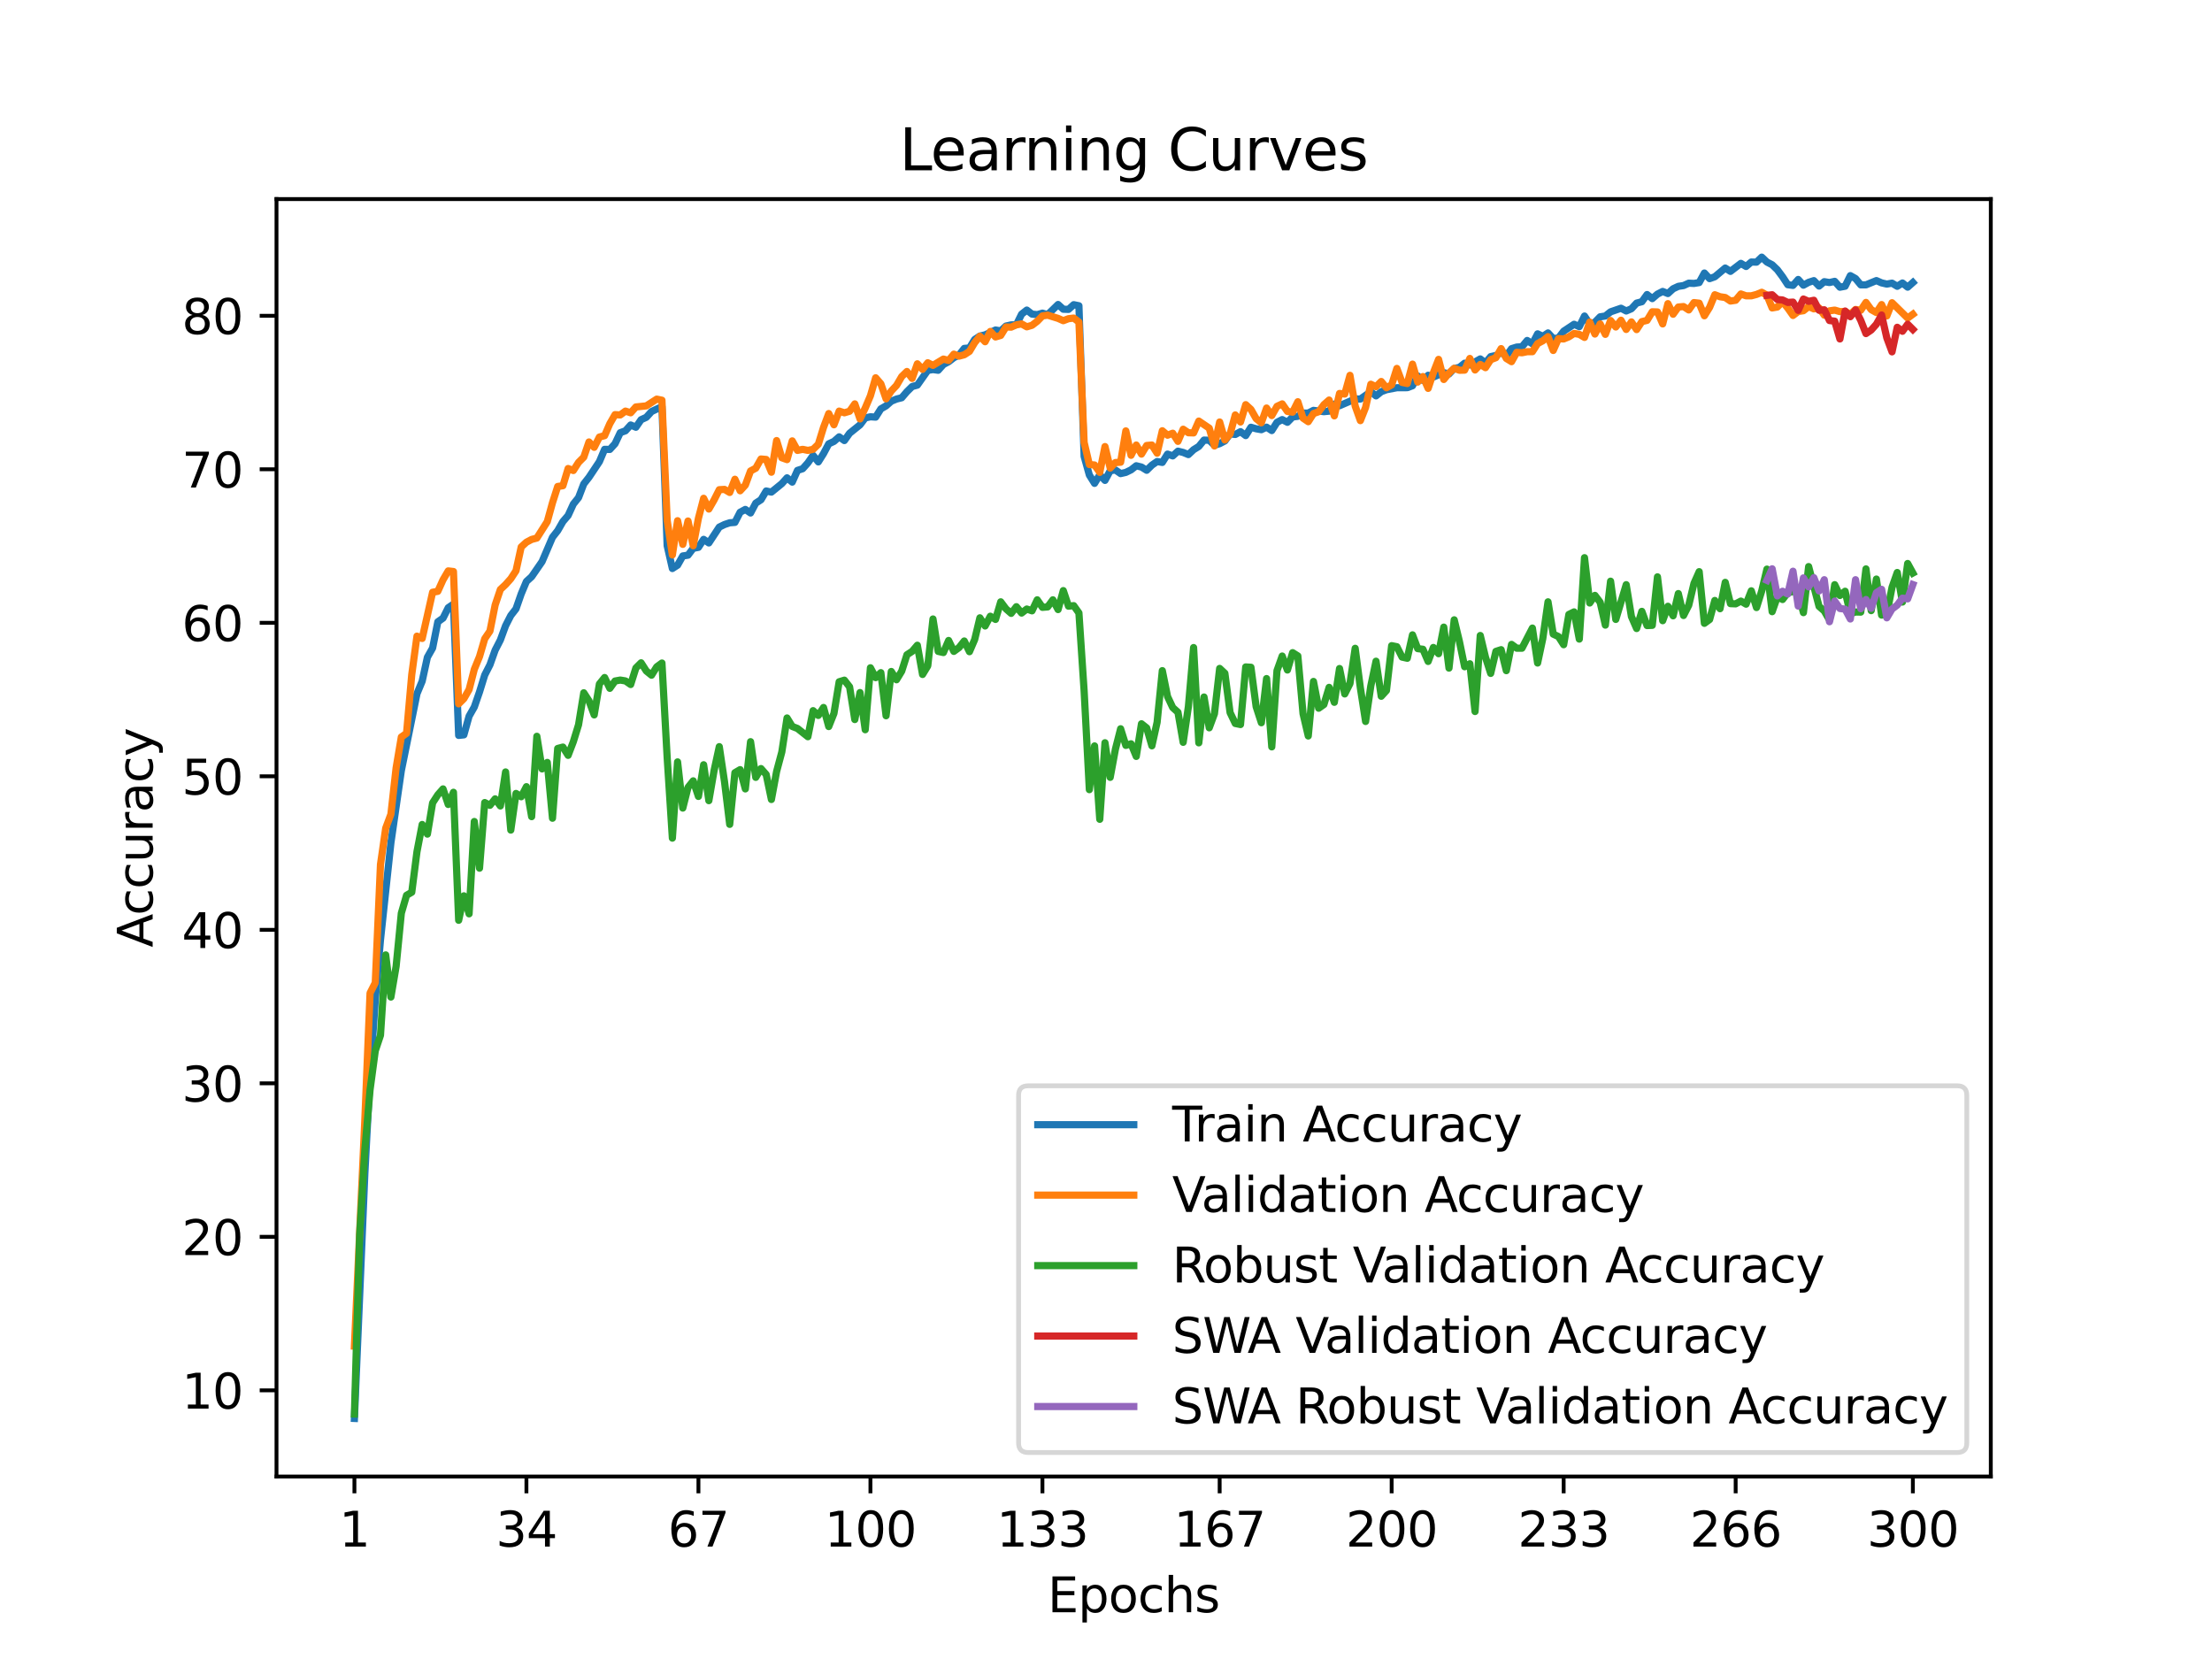 <?xml version="1.0" encoding="utf-8" standalone="no"?>
<!DOCTYPE svg PUBLIC "-//W3C//DTD SVG 1.1//EN"
  "http://www.w3.org/Graphics/SVG/1.1/DTD/svg11.dtd">
<svg xmlns:xlink="http://www.w3.org/1999/xlink" width="460.8pt" height="345.6pt" viewBox="0 0 460.8 345.6" xmlns="http://www.w3.org/2000/svg" version="1.1">
 <defs>
  <style type="text/css">*{stroke-linejoin: round; stroke-linecap: butt}</style>
 </defs>
 <g id="figure_1">
  <g id="patch_1">
   <path d="M 0 345.6 
L 460.8 345.6 
L 460.8 0 
L 0 0 
z
" style="fill: #ffffff"/>
  </g>
  <g id="axes_1">
   <g id="patch_2">
    <path d="M 57.6 307.584 
L 414.72 307.584 
L 414.72 41.472 
L 57.6 41.472 
z
" style="fill: #ffffff"/>
   </g>
   <g id="matplotlib.axis_1">
    <g id="xtick_1">
     <g id="line2d_1">
      <defs>
       <path id="m877948faca" d="M 0 0 
L 0 3.5 
" style="stroke: #000000; stroke-width: 0.8"/>
      </defs>
      <g>
       <use xlink:href="#m877948faca" x="73.833" y="307.584" style="stroke: #000000; stroke-width: 0.8"/>
      </g>
     </g>
     <g id="text_1">
      <!-- 1 -->
      <g transform="translate(70.651 322.182) scale(0.1 -0.1)">
       <defs>
        <path id="DejaVuSans-31" d="M 794 531 
L 1825 531 
L 1825 4091 
L 703 3866 
L 703 4441 
L 1819 4666 
L 2450 4666 
L 2450 531 
L 3481 531 
L 3481 0 
L 794 0 
L 794 531 
z
" transform="scale(0.016)"/>
       </defs>
       <use xlink:href="#DejaVuSans-31"/>
      </g>
     </g>
    </g>
    <g id="xtick_2">
     <g id="line2d_2">
      <g>
       <use xlink:href="#m877948faca" x="109.664" y="307.584" style="stroke: #000000; stroke-width: 0.8"/>
      </g>
     </g>
     <g id="text_2">
      <!-- 34 -->
      <g transform="translate(103.302 322.182) scale(0.1 -0.1)">
       <defs>
        <path id="DejaVuSans-33" d="M 2597 2516 
Q 3050 2419 3304 2112 
Q 3559 1806 3559 1356 
Q 3559 666 3084 287 
Q 2609 -91 1734 -91 
Q 1441 -91 1130 -33 
Q 819 25 488 141 
L 488 750 
Q 750 597 1062 519 
Q 1375 441 1716 441 
Q 2309 441 2620 675 
Q 2931 909 2931 1356 
Q 2931 1769 2642 2001 
Q 2353 2234 1838 2234 
L 1294 2234 
L 1294 2753 
L 1863 2753 
Q 2328 2753 2575 2939 
Q 2822 3125 2822 3475 
Q 2822 3834 2567 4026 
Q 2313 4219 1838 4219 
Q 1578 4219 1281 4162 
Q 984 4106 628 3988 
L 628 4550 
Q 988 4650 1302 4700 
Q 1616 4750 1894 4750 
Q 2613 4750 3031 4423 
Q 3450 4097 3450 3541 
Q 3450 3153 3228 2886 
Q 3006 2619 2597 2516 
z
" transform="scale(0.016)"/>
        <path id="DejaVuSans-34" d="M 2419 4116 
L 825 1625 
L 2419 1625 
L 2419 4116 
z
M 2253 4666 
L 3047 4666 
L 3047 1625 
L 3713 1625 
L 3713 1100 
L 3047 1100 
L 3047 0 
L 2419 0 
L 2419 1100 
L 313 1100 
L 313 1709 
L 2253 4666 
z
" transform="scale(0.016)"/>
       </defs>
       <use xlink:href="#DejaVuSans-33"/>
       <use xlink:href="#DejaVuSans-34" x="63.623"/>
      </g>
     </g>
    </g>
    <g id="xtick_3">
     <g id="line2d_3">
      <g>
       <use xlink:href="#m877948faca" x="145.496" y="307.584" style="stroke: #000000; stroke-width: 0.8"/>
      </g>
     </g>
     <g id="text_3">
      <!-- 67 -->
      <g transform="translate(139.133 322.182) scale(0.1 -0.1)">
       <defs>
        <path id="DejaVuSans-36" d="M 2113 2584 
Q 1688 2584 1439 2293 
Q 1191 2003 1191 1497 
Q 1191 994 1439 701 
Q 1688 409 2113 409 
Q 2538 409 2786 701 
Q 3034 994 3034 1497 
Q 3034 2003 2786 2293 
Q 2538 2584 2113 2584 
z
M 3366 4563 
L 3366 3988 
Q 3128 4100 2886 4159 
Q 2644 4219 2406 4219 
Q 1781 4219 1451 3797 
Q 1122 3375 1075 2522 
Q 1259 2794 1537 2939 
Q 1816 3084 2150 3084 
Q 2853 3084 3261 2657 
Q 3669 2231 3669 1497 
Q 3669 778 3244 343 
Q 2819 -91 2113 -91 
Q 1303 -91 875 529 
Q 447 1150 447 2328 
Q 447 3434 972 4092 
Q 1497 4750 2381 4750 
Q 2619 4750 2861 4703 
Q 3103 4656 3366 4563 
z
" transform="scale(0.016)"/>
        <path id="DejaVuSans-37" d="M 525 4666 
L 3525 4666 
L 3525 4397 
L 1831 0 
L 1172 0 
L 2766 4134 
L 525 4134 
L 525 4666 
z
" transform="scale(0.016)"/>
       </defs>
       <use xlink:href="#DejaVuSans-36"/>
       <use xlink:href="#DejaVuSans-37" x="63.623"/>
      </g>
     </g>
    </g>
    <g id="xtick_4">
     <g id="line2d_4">
      <g>
       <use xlink:href="#m877948faca" x="181.327" y="307.584" style="stroke: #000000; stroke-width: 0.8"/>
      </g>
     </g>
     <g id="text_4">
      <!-- 100 -->
      <g transform="translate(171.783 322.182) scale(0.1 -0.1)">
       <defs>
        <path id="DejaVuSans-30" d="M 2034 4250 
Q 1547 4250 1301 3770 
Q 1056 3291 1056 2328 
Q 1056 1369 1301 889 
Q 1547 409 2034 409 
Q 2525 409 2770 889 
Q 3016 1369 3016 2328 
Q 3016 3291 2770 3770 
Q 2525 4250 2034 4250 
z
M 2034 4750 
Q 2819 4750 3233 4129 
Q 3647 3509 3647 2328 
Q 3647 1150 3233 529 
Q 2819 -91 2034 -91 
Q 1250 -91 836 529 
Q 422 1150 422 2328 
Q 422 3509 836 4129 
Q 1250 4750 2034 4750 
z
" transform="scale(0.016)"/>
       </defs>
       <use xlink:href="#DejaVuSans-31"/>
       <use xlink:href="#DejaVuSans-30" x="63.623"/>
       <use xlink:href="#DejaVuSans-30" x="127.246"/>
      </g>
     </g>
    </g>
    <g id="xtick_5">
     <g id="line2d_5">
      <g>
       <use xlink:href="#m877948faca" x="217.158" y="307.584" style="stroke: #000000; stroke-width: 0.8"/>
      </g>
     </g>
     <g id="text_5">
      <!-- 133 -->
      <g transform="translate(207.615 322.182) scale(0.1 -0.1)">
       <use xlink:href="#DejaVuSans-31"/>
       <use xlink:href="#DejaVuSans-33" x="63.623"/>
       <use xlink:href="#DejaVuSans-33" x="127.246"/>
      </g>
     </g>
    </g>
    <g id="xtick_6">
     <g id="line2d_6">
      <g>
       <use xlink:href="#m877948faca" x="254.076" y="307.584" style="stroke: #000000; stroke-width: 0.8"/>
      </g>
     </g>
     <g id="text_6">
      <!-- 167 -->
      <g transform="translate(244.532 322.182) scale(0.1 -0.1)">
       <use xlink:href="#DejaVuSans-31"/>
       <use xlink:href="#DejaVuSans-36" x="63.623"/>
       <use xlink:href="#DejaVuSans-37" x="127.246"/>
      </g>
     </g>
    </g>
    <g id="xtick_7">
     <g id="line2d_7">
      <g>
       <use xlink:href="#m877948faca" x="289.907" y="307.584" style="stroke: #000000; stroke-width: 0.8"/>
      </g>
     </g>
     <g id="text_7">
      <!-- 200 -->
      <g transform="translate(280.363 322.182) scale(0.1 -0.1)">
       <defs>
        <path id="DejaVuSans-32" d="M 1228 531 
L 3431 531 
L 3431 0 
L 469 0 
L 469 531 
Q 828 903 1448 1529 
Q 2069 2156 2228 2338 
Q 2531 2678 2651 2914 
Q 2772 3150 2772 3378 
Q 2772 3750 2511 3984 
Q 2250 4219 1831 4219 
Q 1534 4219 1204 4116 
Q 875 4013 500 3803 
L 500 4441 
Q 881 4594 1212 4672 
Q 1544 4750 1819 4750 
Q 2544 4750 2975 4387 
Q 3406 4025 3406 3419 
Q 3406 3131 3298 2873 
Q 3191 2616 2906 2266 
Q 2828 2175 2409 1742 
Q 1991 1309 1228 531 
z
" transform="scale(0.016)"/>
       </defs>
       <use xlink:href="#DejaVuSans-32"/>
       <use xlink:href="#DejaVuSans-30" x="63.623"/>
       <use xlink:href="#DejaVuSans-30" x="127.246"/>
      </g>
     </g>
    </g>
    <g id="xtick_8">
     <g id="line2d_8">
      <g>
       <use xlink:href="#m877948faca" x="325.739" y="307.584" style="stroke: #000000; stroke-width: 0.8"/>
      </g>
     </g>
     <g id="text_8">
      <!-- 233 -->
      <g transform="translate(316.195 322.182) scale(0.1 -0.1)">
       <use xlink:href="#DejaVuSans-32"/>
       <use xlink:href="#DejaVuSans-33" x="63.623"/>
       <use xlink:href="#DejaVuSans-33" x="127.246"/>
      </g>
     </g>
    </g>
    <g id="xtick_9">
     <g id="line2d_9">
      <g>
       <use xlink:href="#m877948faca" x="361.57" y="307.584" style="stroke: #000000; stroke-width: 0.8"/>
      </g>
     </g>
     <g id="text_9">
      <!-- 266 -->
      <g transform="translate(352.026 322.182) scale(0.1 -0.1)">
       <use xlink:href="#DejaVuSans-32"/>
       <use xlink:href="#DejaVuSans-36" x="63.623"/>
       <use xlink:href="#DejaVuSans-36" x="127.246"/>
      </g>
     </g>
    </g>
    <g id="xtick_10">
     <g id="line2d_10">
      <g>
       <use xlink:href="#m877948faca" x="398.487" y="307.584" style="stroke: #000000; stroke-width: 0.8"/>
      </g>
     </g>
     <g id="text_10">
      <!-- 300 -->
      <g transform="translate(388.944 322.182) scale(0.1 -0.1)">
       <use xlink:href="#DejaVuSans-33"/>
       <use xlink:href="#DejaVuSans-30" x="63.623"/>
       <use xlink:href="#DejaVuSans-30" x="127.246"/>
      </g>
     </g>
    </g>
    <g id="text_11">
     <!-- Epochs -->
     <g transform="translate(218.244 335.861) scale(0.1 -0.1)">
      <defs>
       <path id="DejaVuSans-45" d="M 628 4666 
L 3578 4666 
L 3578 4134 
L 1259 4134 
L 1259 2753 
L 3481 2753 
L 3481 2222 
L 1259 2222 
L 1259 531 
L 3634 531 
L 3634 0 
L 628 0 
L 628 4666 
z
" transform="scale(0.016)"/>
       <path id="DejaVuSans-70" d="M 1159 525 
L 1159 -1331 
L 581 -1331 
L 581 3500 
L 1159 3500 
L 1159 2969 
Q 1341 3281 1617 3432 
Q 1894 3584 2278 3584 
Q 2916 3584 3314 3078 
Q 3713 2572 3713 1747 
Q 3713 922 3314 415 
Q 2916 -91 2278 -91 
Q 1894 -91 1617 61 
Q 1341 213 1159 525 
z
M 3116 1747 
Q 3116 2381 2855 2742 
Q 2594 3103 2138 3103 
Q 1681 3103 1420 2742 
Q 1159 2381 1159 1747 
Q 1159 1113 1420 752 
Q 1681 391 2138 391 
Q 2594 391 2855 752 
Q 3116 1113 3116 1747 
z
" transform="scale(0.016)"/>
       <path id="DejaVuSans-6f" d="M 1959 3097 
Q 1497 3097 1228 2736 
Q 959 2375 959 1747 
Q 959 1119 1226 758 
Q 1494 397 1959 397 
Q 2419 397 2687 759 
Q 2956 1122 2956 1747 
Q 2956 2369 2687 2733 
Q 2419 3097 1959 3097 
z
M 1959 3584 
Q 2709 3584 3137 3096 
Q 3566 2609 3566 1747 
Q 3566 888 3137 398 
Q 2709 -91 1959 -91 
Q 1206 -91 779 398 
Q 353 888 353 1747 
Q 353 2609 779 3096 
Q 1206 3584 1959 3584 
z
" transform="scale(0.016)"/>
       <path id="DejaVuSans-63" d="M 3122 3366 
L 3122 2828 
Q 2878 2963 2633 3030 
Q 2388 3097 2138 3097 
Q 1578 3097 1268 2742 
Q 959 2388 959 1747 
Q 959 1106 1268 751 
Q 1578 397 2138 397 
Q 2388 397 2633 464 
Q 2878 531 3122 666 
L 3122 134 
Q 2881 22 2623 -34 
Q 2366 -91 2075 -91 
Q 1284 -91 818 406 
Q 353 903 353 1747 
Q 353 2603 823 3093 
Q 1294 3584 2113 3584 
Q 2378 3584 2631 3529 
Q 2884 3475 3122 3366 
z
" transform="scale(0.016)"/>
       <path id="DejaVuSans-68" d="M 3513 2113 
L 3513 0 
L 2938 0 
L 2938 2094 
Q 2938 2591 2744 2837 
Q 2550 3084 2163 3084 
Q 1697 3084 1428 2787 
Q 1159 2491 1159 1978 
L 1159 0 
L 581 0 
L 581 4863 
L 1159 4863 
L 1159 2956 
Q 1366 3272 1645 3428 
Q 1925 3584 2291 3584 
Q 2894 3584 3203 3211 
Q 3513 2838 3513 2113 
z
" transform="scale(0.016)"/>
       <path id="DejaVuSans-73" d="M 2834 3397 
L 2834 2853 
Q 2591 2978 2328 3040 
Q 2066 3103 1784 3103 
Q 1356 3103 1142 2972 
Q 928 2841 928 2578 
Q 928 2378 1081 2264 
Q 1234 2150 1697 2047 
L 1894 2003 
Q 2506 1872 2764 1633 
Q 3022 1394 3022 966 
Q 3022 478 2636 193 
Q 2250 -91 1575 -91 
Q 1294 -91 989 -36 
Q 684 19 347 128 
L 347 722 
Q 666 556 975 473 
Q 1284 391 1588 391 
Q 1994 391 2212 530 
Q 2431 669 2431 922 
Q 2431 1156 2273 1281 
Q 2116 1406 1581 1522 
L 1381 1569 
Q 847 1681 609 1914 
Q 372 2147 372 2553 
Q 372 3047 722 3315 
Q 1072 3584 1716 3584 
Q 2034 3584 2315 3537 
Q 2597 3491 2834 3397 
z
" transform="scale(0.016)"/>
      </defs>
      <use xlink:href="#DejaVuSans-45"/>
      <use xlink:href="#DejaVuSans-70" x="63.184"/>
      <use xlink:href="#DejaVuSans-6f" x="126.66"/>
      <use xlink:href="#DejaVuSans-63" x="187.842"/>
      <use xlink:href="#DejaVuSans-68" x="242.822"/>
      <use xlink:href="#DejaVuSans-73" x="306.201"/>
     </g>
    </g>
   </g>
   <g id="matplotlib.axis_2">
    <g id="ytick_1">
     <g id="line2d_11">
      <defs>
       <path id="maf6653f359" d="M 0 0 
L -3.5 0 
" style="stroke: #000000; stroke-width: 0.8"/>
      </defs>
      <g>
       <use xlink:href="#maf6653f359" x="57.6" y="289.634" style="stroke: #000000; stroke-width: 0.8"/>
      </g>
     </g>
     <g id="text_12">
      <!-- 10 -->
      <g transform="translate(37.875 293.433) scale(0.1 -0.1)">
       <use xlink:href="#DejaVuSans-31"/>
       <use xlink:href="#DejaVuSans-30" x="63.623"/>
      </g>
     </g>
    </g>
    <g id="ytick_2">
     <g id="line2d_12">
      <g>
       <use xlink:href="#maf6653f359" x="57.6" y="257.655" style="stroke: #000000; stroke-width: 0.8"/>
      </g>
     </g>
     <g id="text_13">
      <!-- 20 -->
      <g transform="translate(37.875 261.454) scale(0.1 -0.1)">
       <use xlink:href="#DejaVuSans-32"/>
       <use xlink:href="#DejaVuSans-30" x="63.623"/>
      </g>
     </g>
    </g>
    <g id="ytick_3">
     <g id="line2d_13">
      <g>
       <use xlink:href="#maf6653f359" x="57.6" y="225.676" style="stroke: #000000; stroke-width: 0.8"/>
      </g>
     </g>
     <g id="text_14">
      <!-- 30 -->
      <g transform="translate(37.875 229.475) scale(0.1 -0.1)">
       <use xlink:href="#DejaVuSans-33"/>
       <use xlink:href="#DejaVuSans-30" x="63.623"/>
      </g>
     </g>
    </g>
    <g id="ytick_4">
     <g id="line2d_14">
      <g>
       <use xlink:href="#maf6653f359" x="57.6" y="193.697" style="stroke: #000000; stroke-width: 0.8"/>
      </g>
     </g>
     <g id="text_15">
      <!-- 40 -->
      <g transform="translate(37.875 197.496) scale(0.1 -0.1)">
       <use xlink:href="#DejaVuSans-34"/>
       <use xlink:href="#DejaVuSans-30" x="63.623"/>
      </g>
     </g>
    </g>
    <g id="ytick_5">
     <g id="line2d_15">
      <g>
       <use xlink:href="#maf6653f359" x="57.6" y="161.718" style="stroke: #000000; stroke-width: 0.8"/>
      </g>
     </g>
     <g id="text_16">
      <!-- 50 -->
      <g transform="translate(37.875 165.518) scale(0.1 -0.1)">
       <defs>
        <path id="DejaVuSans-35" d="M 691 4666 
L 3169 4666 
L 3169 4134 
L 1269 4134 
L 1269 2991 
Q 1406 3038 1543 3061 
Q 1681 3084 1819 3084 
Q 2600 3084 3056 2656 
Q 3513 2228 3513 1497 
Q 3513 744 3044 326 
Q 2575 -91 1722 -91 
Q 1428 -91 1123 -41 
Q 819 9 494 109 
L 494 744 
Q 775 591 1075 516 
Q 1375 441 1709 441 
Q 2250 441 2565 725 
Q 2881 1009 2881 1497 
Q 2881 1984 2565 2268 
Q 2250 2553 1709 2553 
Q 1456 2553 1204 2497 
Q 953 2441 691 2322 
L 691 4666 
z
" transform="scale(0.016)"/>
       </defs>
       <use xlink:href="#DejaVuSans-35"/>
       <use xlink:href="#DejaVuSans-30" x="63.623"/>
      </g>
     </g>
    </g>
    <g id="ytick_6">
     <g id="line2d_16">
      <g>
       <use xlink:href="#maf6653f359" x="57.6" y="129.74" style="stroke: #000000; stroke-width: 0.8"/>
      </g>
     </g>
     <g id="text_17">
      <!-- 60 -->
      <g transform="translate(37.875 133.539) scale(0.1 -0.1)">
       <use xlink:href="#DejaVuSans-36"/>
       <use xlink:href="#DejaVuSans-30" x="63.623"/>
      </g>
     </g>
    </g>
    <g id="ytick_7">
     <g id="line2d_17">
      <g>
       <use xlink:href="#maf6653f359" x="57.6" y="97.761" style="stroke: #000000; stroke-width: 0.8"/>
      </g>
     </g>
     <g id="text_18">
      <!-- 70 -->
      <g transform="translate(37.875 101.56) scale(0.1 -0.1)">
       <use xlink:href="#DejaVuSans-37"/>
       <use xlink:href="#DejaVuSans-30" x="63.623"/>
      </g>
     </g>
    </g>
    <g id="ytick_8">
     <g id="line2d_18">
      <g>
       <use xlink:href="#maf6653f359" x="57.6" y="65.782" style="stroke: #000000; stroke-width: 0.8"/>
      </g>
     </g>
     <g id="text_19">
      <!-- 80 -->
      <g transform="translate(37.875 69.581) scale(0.1 -0.1)">
       <defs>
        <path id="DejaVuSans-38" d="M 2034 2216 
Q 1584 2216 1326 1975 
Q 1069 1734 1069 1313 
Q 1069 891 1326 650 
Q 1584 409 2034 409 
Q 2484 409 2743 651 
Q 3003 894 3003 1313 
Q 3003 1734 2745 1975 
Q 2488 2216 2034 2216 
z
M 1403 2484 
Q 997 2584 770 2862 
Q 544 3141 544 3541 
Q 544 4100 942 4425 
Q 1341 4750 2034 4750 
Q 2731 4750 3128 4425 
Q 3525 4100 3525 3541 
Q 3525 3141 3298 2862 
Q 3072 2584 2669 2484 
Q 3125 2378 3379 2068 
Q 3634 1759 3634 1313 
Q 3634 634 3220 271 
Q 2806 -91 2034 -91 
Q 1263 -91 848 271 
Q 434 634 434 1313 
Q 434 1759 690 2068 
Q 947 2378 1403 2484 
z
M 1172 3481 
Q 1172 3119 1398 2916 
Q 1625 2713 2034 2713 
Q 2441 2713 2670 2916 
Q 2900 3119 2900 3481 
Q 2900 3844 2670 4047 
Q 2441 4250 2034 4250 
Q 1625 4250 1398 4047 
Q 1172 3844 1172 3481 
z
" transform="scale(0.016)"/>
       </defs>
       <use xlink:href="#DejaVuSans-38"/>
       <use xlink:href="#DejaVuSans-30" x="63.623"/>
      </g>
     </g>
    </g>
    <g id="text_20">
     <!-- Accuracy -->
     <g transform="translate(31.795 197.356) rotate(-90) scale(0.1 -0.1)">
      <defs>
       <path id="DejaVuSans-41" d="M 2188 4044 
L 1331 1722 
L 3047 1722 
L 2188 4044 
z
M 1831 4666 
L 2547 4666 
L 4325 0 
L 3669 0 
L 3244 1197 
L 1141 1197 
L 716 0 
L 50 0 
L 1831 4666 
z
" transform="scale(0.016)"/>
       <path id="DejaVuSans-75" d="M 544 1381 
L 544 3500 
L 1119 3500 
L 1119 1403 
Q 1119 906 1312 657 
Q 1506 409 1894 409 
Q 2359 409 2629 706 
Q 2900 1003 2900 1516 
L 2900 3500 
L 3475 3500 
L 3475 0 
L 2900 0 
L 2900 538 
Q 2691 219 2414 64 
Q 2138 -91 1772 -91 
Q 1169 -91 856 284 
Q 544 659 544 1381 
z
M 1991 3584 
L 1991 3584 
z
" transform="scale(0.016)"/>
       <path id="DejaVuSans-72" d="M 2631 2963 
Q 2534 3019 2420 3045 
Q 2306 3072 2169 3072 
Q 1681 3072 1420 2755 
Q 1159 2438 1159 1844 
L 1159 0 
L 581 0 
L 581 3500 
L 1159 3500 
L 1159 2956 
Q 1341 3275 1631 3429 
Q 1922 3584 2338 3584 
Q 2397 3584 2469 3576 
Q 2541 3569 2628 3553 
L 2631 2963 
z
" transform="scale(0.016)"/>
       <path id="DejaVuSans-61" d="M 2194 1759 
Q 1497 1759 1228 1600 
Q 959 1441 959 1056 
Q 959 750 1161 570 
Q 1363 391 1709 391 
Q 2188 391 2477 730 
Q 2766 1069 2766 1631 
L 2766 1759 
L 2194 1759 
z
M 3341 1997 
L 3341 0 
L 2766 0 
L 2766 531 
Q 2569 213 2275 61 
Q 1981 -91 1556 -91 
Q 1019 -91 701 211 
Q 384 513 384 1019 
Q 384 1609 779 1909 
Q 1175 2209 1959 2209 
L 2766 2209 
L 2766 2266 
Q 2766 2663 2505 2880 
Q 2244 3097 1772 3097 
Q 1472 3097 1187 3025 
Q 903 2953 641 2809 
L 641 3341 
Q 956 3463 1253 3523 
Q 1550 3584 1831 3584 
Q 2591 3584 2966 3190 
Q 3341 2797 3341 1997 
z
" transform="scale(0.016)"/>
       <path id="DejaVuSans-79" d="M 2059 -325 
Q 1816 -950 1584 -1140 
Q 1353 -1331 966 -1331 
L 506 -1331 
L 506 -850 
L 844 -850 
Q 1081 -850 1212 -737 
Q 1344 -625 1503 -206 
L 1606 56 
L 191 3500 
L 800 3500 
L 1894 763 
L 2988 3500 
L 3597 3500 
L 2059 -325 
z
" transform="scale(0.016)"/>
      </defs>
      <use xlink:href="#DejaVuSans-41"/>
      <use xlink:href="#DejaVuSans-63" x="66.658"/>
      <use xlink:href="#DejaVuSans-63" x="121.639"/>
      <use xlink:href="#DejaVuSans-75" x="176.619"/>
      <use xlink:href="#DejaVuSans-72" x="239.998"/>
      <use xlink:href="#DejaVuSans-61" x="281.111"/>
      <use xlink:href="#DejaVuSans-63" x="342.391"/>
      <use xlink:href="#DejaVuSans-79" x="397.371"/>
     </g>
    </g>
   </g>
   <g id="line2d_19">
    <path d="M 73.833 295.488 
L 76.004 244.48 
L 77.09 224.081 
L 78.176 208.3 
L 79.262 195.781 
L 81.433 175.561 
L 83.605 160.529 
L 86.862 144.517 
L 87.948 141.901 
L 89.034 136.918 
L 90.12 134.999 
L 91.206 129.536 
L 92.291 128.769 
L 93.377 126.6 
L 94.463 125.858 
L 95.549 153.198 
L 96.635 153.083 
L 97.72 149.194 
L 98.806 147.281 
L 99.892 144.146 
L 100.978 140.622 
L 102.064 138.492 
L 103.149 135.44 
L 104.235 133.323 
L 105.321 130.355 
L 106.407 128.225 
L 107.493 126.83 
L 108.578 123.715 
L 109.664 121.124 
L 110.75 120.139 
L 112.922 116.992 
L 115.093 111.926 
L 116.179 110.544 
L 117.265 108.651 
L 118.351 107.384 
L 119.436 105.011 
L 120.522 103.661 
L 121.608 100.815 
L 122.694 99.433 
L 124.865 96.171 
L 125.951 93.605 
L 127.037 93.625 
L 128.123 92.435 
L 129.209 90.138 
L 130.294 89.742 
L 131.38 88.533 
L 132.466 89 
L 133.552 87.426 
L 134.638 86.934 
L 135.723 85.731 
L 137.895 84.701 
L 138.981 113.672 
L 140.067 118.431 
L 141.152 117.734 
L 142.238 115.815 
L 143.324 115.655 
L 144.41 114.222 
L 145.496 114.024 
L 146.581 112.361 
L 147.667 113.103 
L 149.839 109.802 
L 150.925 109.271 
L 152.01 108.907 
L 153.096 108.823 
L 154.182 106.706 
L 155.268 106.124 
L 156.354 106.866 
L 157.439 104.813 
L 158.525 104.109 
L 159.611 102.28 
L 160.697 102.516 
L 162.868 100.751 
L 163.954 99.542 
L 165.04 100.431 
L 166.126 97.994 
L 167.212 97.642 
L 168.297 96.426 
L 169.383 94.866 
L 170.469 96.222 
L 171.555 94.495 
L 172.641 92.46 
L 173.726 91.955 
L 174.812 91.002 
L 175.898 91.776 
L 176.984 90.254 
L 179.155 88.507 
L 180.241 87.062 
L 181.327 86.825 
L 182.413 86.895 
L 183.499 85.175 
L 184.584 84.548 
L 185.67 83.582 
L 186.756 83.134 
L 187.842 82.859 
L 188.928 81.592 
L 190.013 80.524 
L 191.099 80.23 
L 193.271 77.153 
L 194.357 76.987 
L 195.442 77.134 
L 196.528 75.925 
L 197.614 75.355 
L 198.7 74.517 
L 199.786 73.961 
L 200.871 72.579 
L 201.957 72.49 
L 203.043 70.724 
L 204.129 70.001 
L 205.215 69.758 
L 207.386 68.748 
L 208.472 68.933 
L 209.558 67.922 
L 210.644 67.679 
L 211.729 67.654 
L 212.815 65.453 
L 213.901 64.596 
L 214.987 65.434 
L 216.073 65.549 
L 217.158 65.236 
L 218.244 65.549 
L 220.416 63.432 
L 221.502 64.417 
L 222.587 64.455 
L 223.673 63.47 
L 224.759 63.694 
L 225.845 95.07 
L 226.931 98.96 
L 228.016 100.693 
L 229.102 98.902 
L 230.188 100.073 
L 231.274 98.058 
L 232.36 97.904 
L 233.445 98.659 
L 234.531 98.409 
L 235.617 97.879 
L 236.703 97.028 
L 237.789 97.296 
L 238.875 97.968 
L 239.96 96.9 
L 241.046 96.145 
L 242.132 96.331 
L 243.218 94.597 
L 244.304 94.974 
L 245.389 93.989 
L 246.475 94.252 
L 247.561 94.699 
L 248.647 93.676 
L 249.733 93.004 
L 250.818 91.68 
L 251.904 91.718 
L 252.99 92.748 
L 254.076 92.422 
L 255.162 91.853 
L 256.247 90.381 
L 257.333 90.509 
L 258.419 89.927 
L 259.505 90.74 
L 260.591 89.006 
L 261.676 89.32 
L 262.762 89.512 
L 263.848 88.987 
L 264.934 89.691 
L 266.02 87.976 
L 267.105 87.407 
L 268.191 87.97 
L 269.277 86.863 
L 270.363 86.729 
L 271.449 86.057 
L 272.534 86.044 
L 273.62 85.488 
L 275.792 85.757 
L 276.878 85.654 
L 277.963 84.183 
L 279.049 84.522 
L 282.307 83.115 
L 283.392 83.128 
L 285.564 81.605 
L 286.65 82.469 
L 287.736 81.599 
L 288.821 81.189 
L 290.993 80.774 
L 293.165 80.761 
L 294.25 80.358 
L 295.336 78.317 
L 296.422 79.251 
L 297.508 78.176 
L 298.594 78.547 
L 300.765 77.626 
L 301.851 77.908 
L 302.937 76.769 
L 304.023 76.532 
L 305.108 75.662 
L 306.194 76.014 
L 308.366 74.773 
L 309.452 75.611 
L 310.537 74.287 
L 311.623 74.051 
L 312.709 73.449 
L 313.795 74.127 
L 314.881 72.637 
L 315.966 72.298 
L 317.052 72.24 
L 318.138 70.929 
L 319.224 71.626 
L 320.31 69.547 
L 321.395 70.078 
L 322.481 69.355 
L 323.567 70.526 
L 324.653 70.417 
L 325.739 68.991 
L 327.91 67.551 
L 328.996 68.05 
L 330.082 65.837 
L 331.168 67.507 
L 332.253 67.116 
L 333.339 65.997 
L 334.425 65.831 
L 335.511 64.961 
L 337.682 64.212 
L 338.768 64.782 
L 339.854 64.321 
L 340.94 63.138 
L 342.026 62.856 
L 343.111 61.359 
L 344.197 62.204 
L 345.283 61.27 
L 346.369 60.713 
L 347.455 61.148 
L 348.54 60.157 
L 349.626 59.651 
L 350.712 59.485 
L 351.798 58.992 
L 352.884 59.044 
L 353.969 58.865 
L 355.055 56.875 
L 356.141 58.046 
L 357.227 57.656 
L 359.398 55.839 
L 360.484 56.53 
L 362.656 54.867 
L 363.742 55.513 
L 364.827 54.585 
L 365.913 54.611 
L 366.999 53.568 
L 368.085 54.591 
L 369.171 55.154 
L 370.256 56.197 
L 371.342 57.656 
L 372.428 59.312 
L 373.514 59.453 
L 374.6 58.218 
L 375.685 59.408 
L 376.771 58.813 
L 377.857 58.462 
L 378.943 59.594 
L 380.029 58.679 
L 381.114 58.858 
L 382.2 58.609 
L 383.286 59.83 
L 384.372 59.626 
L 385.458 57.419 
L 386.543 58.027 
L 387.629 59.344 
L 388.715 59.344 
L 390.887 58.449 
L 391.972 58.929 
L 393.058 59.178 
L 394.144 58.986 
L 395.23 59.639 
L 396.316 58.954 
L 397.401 59.818 
L 398.487 58.858 
L 398.487 58.858 
" clip-path="url(#pd3f6920a5a)" style="fill: none; stroke: #1f77b4; stroke-width: 1.5; stroke-linecap: square"/>
   </g>
   <g id="line2d_20">
    <path d="M 73.833 280.424 
L 76.004 233.287 
L 77.09 206.873 
L 78.176 204.73 
L 79.262 180.074 
L 80.348 172.527 
L 81.433 169.617 
L 82.519 159.96 
L 83.605 153.532 
L 84.691 152.764 
L 85.777 140.516 
L 86.862 132.522 
L 87.948 133.001 
L 90.12 123.376 
L 91.206 123.184 
L 92.291 120.786 
L 93.377 118.931 
L 94.463 119.059 
L 95.549 146.624 
L 96.635 145.537 
L 97.72 143.65 
L 98.806 139.429 
L 99.892 136.775 
L 100.978 133.065 
L 102.064 131.466 
L 103.149 126.03 
L 104.235 122.8 
L 105.321 121.777 
L 106.407 120.562 
L 107.493 118.899 
L 108.578 113.942 
L 109.664 112.951 
L 110.75 112.375 
L 111.836 112.087 
L 114.007 108.666 
L 115.093 104.732 
L 116.179 101.342 
L 117.265 101.183 
L 118.351 97.601 
L 119.436 98.017 
L 120.522 96.322 
L 121.608 95.235 
L 122.694 92.069 
L 123.78 93.188 
L 124.865 91.045 
L 125.951 90.757 
L 127.037 88.263 
L 128.123 86.376 
L 129.209 86.44 
L 130.294 85.641 
L 131.38 85.993 
L 132.466 84.777 
L 134.638 84.554 
L 136.809 83.147 
L 137.895 83.37 
L 138.981 108.378 
L 140.067 115.605 
L 141.152 108.474 
L 142.238 113.398 
L 143.324 108.538 
L 144.41 113.686 
L 145.496 107.962 
L 146.581 103.805 
L 147.667 106.043 
L 148.753 104.157 
L 149.839 102.014 
L 150.925 101.95 
L 152.01 102.59 
L 153.096 99.839 
L 154.182 102.238 
L 155.268 101.055 
L 156.354 98.113 
L 157.439 97.537 
L 158.525 95.618 
L 159.611 95.714 
L 160.697 98.368 
L 161.783 91.781 
L 162.868 95.362 
L 163.954 95.746 
L 165.04 91.845 
L 166.126 93.827 
L 167.212 93.604 
L 168.297 93.827 
L 169.383 93.604 
L 170.469 92.548 
L 171.555 89.031 
L 172.641 86.153 
L 173.726 88.487 
L 174.812 85.641 
L 175.898 85.993 
L 176.984 85.673 
L 178.07 84.138 
L 179.155 87.272 
L 180.241 85.001 
L 181.327 82.443 
L 182.413 78.701 
L 183.499 79.949 
L 184.584 83.083 
L 185.67 81.452 
L 186.756 80.3 
L 187.842 78.446 
L 188.928 77.39 
L 190.013 78.829 
L 191.099 75.791 
L 192.185 76.943 
L 193.271 75.568 
L 194.357 76.111 
L 196.528 74.8 
L 197.614 75.088 
L 198.7 73.777 
L 199.786 74.192 
L 200.871 73.905 
L 201.957 73.201 
L 203.043 71.378 
L 204.129 70.035 
L 205.215 71.186 
L 206.3 69.044 
L 207.386 70.195 
L 208.472 69.875 
L 209.558 68.116 
L 210.644 68.148 
L 211.729 67.669 
L 212.815 67.477 
L 213.901 68.084 
L 214.987 67.765 
L 216.073 66.933 
L 217.158 65.814 
L 218.244 65.654 
L 220.416 66.326 
L 221.502 66.805 
L 222.587 66.39 
L 223.673 66.262 
L 224.759 67.093 
L 225.845 92.165 
L 226.931 96.769 
L 228.016 96.865 
L 229.102 98.4 
L 230.188 93.028 
L 231.274 97.505 
L 232.36 96.354 
L 233.445 96.29 
L 234.531 89.766 
L 235.617 94.851 
L 236.703 92.708 
L 237.789 94.595 
L 238.875 92.804 
L 239.96 92.708 
L 241.046 94.403 
L 242.132 89.734 
L 243.218 90.662 
L 244.304 90.246 
L 245.389 91.941 
L 246.475 89.414 
L 247.561 90.15 
L 248.647 90.182 
L 249.733 87.719 
L 251.904 89.191 
L 252.99 92.9 
L 254.076 87.911 
L 255.162 91.653 
L 256.247 90.406 
L 257.333 86.44 
L 258.419 87.911 
L 259.505 84.298 
L 260.591 85.289 
L 261.676 87.208 
L 262.762 88.071 
L 263.848 85.001 
L 264.934 86.568 
L 266.02 84.65 
L 267.105 84.138 
L 268.191 85.705 
L 269.277 85.865 
L 270.363 83.69 
L 271.449 87.112 
L 272.534 87.847 
L 273.62 86.153 
L 274.706 85.769 
L 275.792 84.298 
L 276.878 83.338 
L 277.963 86.632 
L 279.049 81.963 
L 280.135 82.091 
L 281.221 78.19 
L 282.307 84.586 
L 283.392 87.624 
L 284.478 84.873 
L 285.564 80.045 
L 286.65 80.556 
L 287.736 79.469 
L 288.821 80.78 
L 289.907 80.172 
L 290.993 76.751 
L 292.079 79.661 
L 293.165 79.885 
L 294.25 75.855 
L 295.336 79.597 
L 296.422 78.446 
L 297.508 80.908 
L 298.594 77.646 
L 299.679 74.864 
L 300.765 79.053 
L 301.851 77.71 
L 302.937 76.719 
L 304.023 77.134 
L 305.108 77.103 
L 306.194 74.672 
L 307.28 77.071 
L 308.366 75.919 
L 309.452 76.591 
L 310.537 74.928 
L 311.623 74.512 
L 312.709 72.625 
L 313.795 74.672 
L 314.881 75.344 
L 315.966 73.393 
L 317.052 73.489 
L 318.138 73.265 
L 319.224 73.265 
L 320.31 71.57 
L 321.395 70.995 
L 322.481 70.131 
L 323.567 73.009 
L 324.653 70.547 
L 325.739 70.611 
L 326.824 70.163 
L 327.91 69.46 
L 328.996 69.651 
L 330.082 70.291 
L 331.168 67.093 
L 332.253 69.587 
L 333.339 67.477 
L 334.425 69.651 
L 335.511 66.773 
L 336.597 68.116 
L 337.682 66.709 
L 338.768 68.628 
L 339.854 67.061 
L 340.94 68.66 
L 342.026 66.997 
L 343.111 66.741 
L 344.197 64.951 
L 345.283 64.983 
L 346.369 67.477 
L 347.455 63.256 
L 348.54 65.462 
L 349.626 63.959 
L 350.712 63.863 
L 351.798 64.567 
L 352.884 63.032 
L 353.969 63.16 
L 355.055 65.782 
L 356.141 64.023 
L 357.227 61.401 
L 358.313 61.817 
L 359.398 61.977 
L 360.484 62.712 
L 361.57 62.552 
L 362.656 61.241 
L 363.742 61.625 
L 364.827 61.625 
L 365.913 61.337 
L 366.999 60.889 
L 368.085 61.497 
L 369.171 64.151 
L 370.256 63.959 
L 371.342 62.84 
L 372.428 64.183 
L 373.514 65.718 
L 374.6 64.887 
L 375.685 64.727 
L 376.771 63.863 
L 377.857 64.343 
L 378.943 64.151 
L 380.029 65.654 
L 381.114 64.759 
L 382.2 64.599 
L 383.286 64.919 
L 384.372 64.887 
L 385.458 65.462 
L 386.543 64.471 
L 387.629 64.631 
L 388.715 63 
L 389.801 64.503 
L 390.887 65.11 
L 391.972 63.448 
L 393.058 65.814 
L 394.144 63.064 
L 397.401 66.262 
L 398.487 65.462 
L 398.487 65.462 
" clip-path="url(#pd3f6920a5a)" style="fill: none; stroke: #ff7f0e; stroke-width: 1.5; stroke-linecap: square"/>
   </g>
   <g id="line2d_21">
    <path d="M 73.833 294.574 
L 74.919 257.236 
L 76.004 239.592 
L 77.09 227.021 
L 78.176 218.905 
L 79.262 215.663 
L 80.348 198.924 
L 81.433 207.702 
L 82.519 201.306 
L 83.605 190.235 
L 84.691 186.508 
L 85.777 185.868 
L 86.862 177.421 
L 87.948 171.753 
L 89.034 173.76 
L 90.12 167.254 
L 91.206 165.578 
L 92.291 164.343 
L 93.377 167.585 
L 94.463 165.049 
L 95.549 191.712 
L 96.635 186.618 
L 97.72 190.367 
L 98.806 171.136 
L 99.892 180.862 
L 100.978 167.188 
L 102.064 167.761 
L 103.149 166.416 
L 104.235 167.894 
L 105.321 160.814 
L 106.407 172.922 
L 107.493 165.291 
L 108.578 165.975 
L 109.664 163.88 
L 110.75 170.121 
L 111.836 153.382 
L 112.922 160.175 
L 114.007 158.829 
L 115.093 170.452 
L 116.179 155.918 
L 117.265 155.631 
L 118.351 157.352 
L 119.436 154.507 
L 120.522 150.978 
L 121.608 144.318 
L 122.694 145.994 
L 123.78 148.927 
L 124.865 142.487 
L 125.951 141.142 
L 127.037 143.391 
L 128.123 141.87 
L 129.209 141.671 
L 130.294 141.847 
L 131.38 142.597 
L 132.466 139.157 
L 133.552 138.076 
L 134.638 139.774 
L 135.723 140.657 
L 136.809 138.914 
L 137.895 138.12 
L 138.981 157.771 
L 140.067 174.598 
L 141.152 158.719 
L 142.238 168.335 
L 143.324 164.034 
L 144.41 162.667 
L 145.496 165.909 
L 146.581 159.315 
L 147.667 166.791 
L 148.753 160.528 
L 149.839 155.543 
L 150.925 162.821 
L 152.01 171.731 
L 153.096 160.969 
L 154.182 160.329 
L 155.268 164.343 
L 156.354 154.507 
L 157.439 161.939 
L 158.525 160.108 
L 159.611 161.344 
L 160.697 166.548 
L 161.783 160.704 
L 162.868 156.646 
L 163.954 149.566 
L 165.04 151.331 
L 166.126 151.75 
L 168.297 153.47 
L 169.383 148.045 
L 170.469 149.037 
L 171.555 147.383 
L 172.641 151.353 
L 173.726 148.618 
L 174.812 142.024 
L 175.898 141.693 
L 176.984 143.083 
L 178.07 149.897 
L 179.155 144.273 
L 180.241 152.015 
L 181.327 139.113 
L 182.413 141.164 
L 183.499 140.127 
L 184.584 149.103 
L 185.67 139.885 
L 186.756 141.605 
L 187.842 139.818 
L 188.928 136.4 
L 190.013 135.694 
L 191.099 134.415 
L 192.185 140.502 
L 193.271 138.716 
L 194.357 128.946 
L 195.442 135.694 
L 196.528 135.937 
L 197.614 133.423 
L 198.7 135.694 
L 199.786 134.9 
L 200.871 133.533 
L 201.957 135.76 
L 203.043 133.224 
L 204.129 128.703 
L 205.215 130.401 
L 206.3 128.372 
L 207.386 129.034 
L 208.472 125.373 
L 209.558 126.828 
L 210.644 127.777 
L 211.729 126.387 
L 212.815 127.711 
L 213.901 126.873 
L 214.987 127.247 
L 216.073 124.954 
L 217.158 126.52 
L 218.244 126.431 
L 219.33 124.954 
L 220.416 126.983 
L 221.502 123.035 
L 222.587 126.277 
L 223.673 126.167 
L 224.759 127.689 
L 225.845 143.965 
L 226.931 164.497 
L 228.016 155.389 
L 229.102 170.673 
L 230.188 154.727 
L 231.274 161.939 
L 232.36 156.073 
L 233.445 151.816 
L 234.531 155.279 
L 235.617 154.948 
L 236.703 157.572 
L 237.789 150.779 
L 238.875 151.64 
L 239.96 155.367 
L 241.046 150.471 
L 242.132 139.708 
L 243.218 145.089 
L 244.304 147.405 
L 245.389 148.376 
L 246.475 154.639 
L 247.561 147.229 
L 248.647 134.9 
L 249.733 154.749 
L 250.818 145.2 
L 251.904 151.618 
L 252.99 148.684 
L 254.076 139.245 
L 255.162 140.26 
L 256.247 148.442 
L 257.333 150.713 
L 258.419 150.934 
L 259.505 138.936 
L 260.591 139.002 
L 261.676 147.207 
L 262.762 150.559 
L 263.848 141.362 
L 264.934 155.587 
L 266.02 139.708 
L 267.105 136.665 
L 268.191 139.576 
L 269.277 135.959 
L 270.363 136.643 
L 271.449 148.684 
L 272.534 153.316 
L 273.62 141.958 
L 274.706 147.537 
L 275.792 146.766 
L 276.878 143.193 
L 277.963 146.302 
L 279.049 139.267 
L 280.135 144.56 
L 281.221 142.399 
L 282.307 135.055 
L 283.392 143.325 
L 284.478 150.294 
L 285.564 142.884 
L 286.65 137.745 
L 287.736 145.045 
L 288.821 143.854 
L 289.907 134.503 
L 290.993 134.724 
L 292.079 136.885 
L 293.165 137.128 
L 294.25 132.254 
L 295.336 135.121 
L 296.422 135.253 
L 297.508 137.789 
L 298.594 134.878 
L 299.679 136.18 
L 300.765 130.644 
L 301.851 139.179 
L 302.937 129.122 
L 304.023 133.621 
L 305.108 138.892 
L 306.194 138.275 
L 307.28 148.221 
L 308.366 132.386 
L 309.452 136.907 
L 310.537 140.282 
L 311.623 135.694 
L 312.709 135.341 
L 313.795 139.708 
L 314.881 134.239 
L 315.966 135.033 
L 317.052 135.033 
L 319.224 130.842 
L 320.31 138.12 
L 321.395 133.004 
L 322.481 125.373 
L 323.567 132.099 
L 324.653 132.607 
L 325.739 134.305 
L 326.824 127.997 
L 327.91 127.468 
L 328.996 133.136 
L 330.082 116.176 
L 331.168 125.615 
L 332.253 124.028 
L 333.339 125.461 
L 334.425 130.225 
L 335.511 121.072 
L 336.597 129.034 
L 338.768 121.8 
L 339.854 128.438 
L 340.94 130.931 
L 342.026 127.358 
L 343.111 130.313 
L 344.197 130.269 
L 345.283 120.168 
L 346.369 129.299 
L 347.455 126.299 
L 348.54 128.284 
L 349.626 123.653 
L 350.712 128.218 
L 351.798 126.079 
L 352.884 121.535 
L 353.969 119.087 
L 355.055 129.85 
L 356.141 129.056 
L 357.227 125.086 
L 358.313 126.806 
L 359.398 121.315 
L 360.484 125.748 
L 361.57 125.792 
L 362.656 125.218 
L 363.742 125.858 
L 364.827 123.079 
L 365.913 126.564 
L 366.999 123.101 
L 368.085 118.558 
L 369.171 127.424 
L 370.256 124.314 
L 371.342 124.888 
L 372.428 123.454 
L 373.514 123.256 
L 374.6 123.41 
L 375.685 127.622 
L 376.771 118.029 
L 378.943 126.321 
L 380.029 127.27 
L 381.114 129.166 
L 382.2 121.8 
L 383.286 124.05 
L 384.372 123.167 
L 385.458 127.843 
L 386.543 127.49 
L 387.629 127.512 
L 388.715 118.514 
L 389.801 127.203 
L 390.887 120.631 
L 391.972 128.13 
L 393.058 127.931 
L 394.144 122.351 
L 395.23 119.264 
L 396.316 125.417 
L 397.401 117.389 
L 398.487 119.374 
L 398.487 119.374 
" clip-path="url(#pd3f6920a5a)" style="fill: none; stroke: #2ca02c; stroke-width: 1.5; stroke-linecap: square"/>
   </g>
   <g id="line2d_22">
    <path d="M 368.085 61.529 
L 369.171 61.401 
L 370.256 62.392 
L 371.342 62.488 
L 372.428 63 
L 373.514 62.936 
L 374.6 64.663 
L 375.685 62.296 
L 376.771 62.776 
L 377.857 62.552 
L 378.943 64.631 
L 380.029 64.535 
L 381.114 66.773 
L 382.2 66.901 
L 383.286 70.611 
L 384.372 64.791 
L 385.458 65.974 
L 386.543 64.567 
L 387.629 66.741 
L 388.715 69.492 
L 389.801 68.756 
L 390.887 67.541 
L 391.972 65.622 
L 393.058 70.387 
L 394.144 73.297 
L 395.23 68.18 
L 396.316 69.012 
L 397.401 67.541 
L 398.487 68.628 
L 398.487 68.628 
" clip-path="url(#pd3f6920a5a)" style="fill: none; stroke: #d62728; stroke-width: 1.5; stroke-linecap: square"/>
   </g>
   <g id="line2d_23">
    <path d="M 368.085 120.896 
L 369.171 118.492 
L 370.256 124.138 
L 371.342 123.167 
L 372.428 123.741 
L 373.514 118.999 
L 374.6 126.255 
L 375.685 120.389 
L 376.771 122.263 
L 377.857 120.344 
L 378.943 123.101 
L 380.029 120.764 
L 381.114 129.519 
L 382.2 125.218 
L 383.286 126.762 
L 384.372 126.895 
L 385.458 128.946 
L 386.543 120.764 
L 387.629 126.806 
L 388.715 124.888 
L 389.801 126.718 
L 390.887 123.476 
L 391.972 122.77 
L 393.058 128.703 
L 394.144 126.873 
L 395.23 126.057 
L 396.316 124.601 
L 397.401 124.755 
L 398.487 121.778 
L 398.487 121.778 
" clip-path="url(#pd3f6920a5a)" style="fill: none; stroke: #9467bd; stroke-width: 1.5; stroke-linecap: square"/>
   </g>
   <g id="patch_3">
    <path d="M 57.6 307.584 
L 57.6 41.472 
" style="fill: none; stroke: #000000; stroke-width: 0.8; stroke-linejoin: miter; stroke-linecap: square"/>
   </g>
   <g id="patch_4">
    <path d="M 414.72 307.584 
L 414.72 41.472 
" style="fill: none; stroke: #000000; stroke-width: 0.8; stroke-linejoin: miter; stroke-linecap: square"/>
   </g>
   <g id="patch_5">
    <path d="M 57.6 307.584 
L 414.72 307.584 
" style="fill: none; stroke: #000000; stroke-width: 0.8; stroke-linejoin: miter; stroke-linecap: square"/>
   </g>
   <g id="patch_6">
    <path d="M 57.6 41.472 
L 414.72 41.472 
" style="fill: none; stroke: #000000; stroke-width: 0.8; stroke-linejoin: miter; stroke-linecap: square"/>
   </g>
   <g id="text_21">
    <!-- Learning Curves -->
    <g transform="translate(187.376 35.472) scale(0.12 -0.12)">
     <defs>
      <path id="DejaVuSans-4c" d="M 628 4666 
L 1259 4666 
L 1259 531 
L 3531 531 
L 3531 0 
L 628 0 
L 628 4666 
z
" transform="scale(0.016)"/>
      <path id="DejaVuSans-65" d="M 3597 1894 
L 3597 1613 
L 953 1613 
Q 991 1019 1311 708 
Q 1631 397 2203 397 
Q 2534 397 2845 478 
Q 3156 559 3463 722 
L 3463 178 
Q 3153 47 2828 -22 
Q 2503 -91 2169 -91 
Q 1331 -91 842 396 
Q 353 884 353 1716 
Q 353 2575 817 3079 
Q 1281 3584 2069 3584 
Q 2775 3584 3186 3129 
Q 3597 2675 3597 1894 
z
M 3022 2063 
Q 3016 2534 2758 2815 
Q 2500 3097 2075 3097 
Q 1594 3097 1305 2825 
Q 1016 2553 972 2059 
L 3022 2063 
z
" transform="scale(0.016)"/>
      <path id="DejaVuSans-6e" d="M 3513 2113 
L 3513 0 
L 2938 0 
L 2938 2094 
Q 2938 2591 2744 2837 
Q 2550 3084 2163 3084 
Q 1697 3084 1428 2787 
Q 1159 2491 1159 1978 
L 1159 0 
L 581 0 
L 581 3500 
L 1159 3500 
L 1159 2956 
Q 1366 3272 1645 3428 
Q 1925 3584 2291 3584 
Q 2894 3584 3203 3211 
Q 3513 2838 3513 2113 
z
" transform="scale(0.016)"/>
      <path id="DejaVuSans-69" d="M 603 3500 
L 1178 3500 
L 1178 0 
L 603 0 
L 603 3500 
z
M 603 4863 
L 1178 4863 
L 1178 4134 
L 603 4134 
L 603 4863 
z
" transform="scale(0.016)"/>
      <path id="DejaVuSans-67" d="M 2906 1791 
Q 2906 2416 2648 2759 
Q 2391 3103 1925 3103 
Q 1463 3103 1205 2759 
Q 947 2416 947 1791 
Q 947 1169 1205 825 
Q 1463 481 1925 481 
Q 2391 481 2648 825 
Q 2906 1169 2906 1791 
z
M 3481 434 
Q 3481 -459 3084 -895 
Q 2688 -1331 1869 -1331 
Q 1566 -1331 1297 -1286 
Q 1028 -1241 775 -1147 
L 775 -588 
Q 1028 -725 1275 -790 
Q 1522 -856 1778 -856 
Q 2344 -856 2625 -561 
Q 2906 -266 2906 331 
L 2906 616 
Q 2728 306 2450 153 
Q 2172 0 1784 0 
Q 1141 0 747 490 
Q 353 981 353 1791 
Q 353 2603 747 3093 
Q 1141 3584 1784 3584 
Q 2172 3584 2450 3431 
Q 2728 3278 2906 2969 
L 2906 3500 
L 3481 3500 
L 3481 434 
z
" transform="scale(0.016)"/>
      <path id="DejaVuSans-20" transform="scale(0.016)"/>
      <path id="DejaVuSans-43" d="M 4122 4306 
L 4122 3641 
Q 3803 3938 3442 4084 
Q 3081 4231 2675 4231 
Q 1875 4231 1450 3742 
Q 1025 3253 1025 2328 
Q 1025 1406 1450 917 
Q 1875 428 2675 428 
Q 3081 428 3442 575 
Q 3803 722 4122 1019 
L 4122 359 
Q 3791 134 3420 21 
Q 3050 -91 2638 -91 
Q 1578 -91 968 557 
Q 359 1206 359 2328 
Q 359 3453 968 4101 
Q 1578 4750 2638 4750 
Q 3056 4750 3426 4639 
Q 3797 4528 4122 4306 
z
" transform="scale(0.016)"/>
      <path id="DejaVuSans-76" d="M 191 3500 
L 800 3500 
L 1894 563 
L 2988 3500 
L 3597 3500 
L 2284 0 
L 1503 0 
L 191 3500 
z
" transform="scale(0.016)"/>
     </defs>
     <use xlink:href="#DejaVuSans-4c"/>
     <use xlink:href="#DejaVuSans-65" x="53.963"/>
     <use xlink:href="#DejaVuSans-61" x="115.486"/>
     <use xlink:href="#DejaVuSans-72" x="176.766"/>
     <use xlink:href="#DejaVuSans-6e" x="216.129"/>
     <use xlink:href="#DejaVuSans-69" x="279.508"/>
     <use xlink:href="#DejaVuSans-6e" x="307.291"/>
     <use xlink:href="#DejaVuSans-67" x="370.67"/>
     <use xlink:href="#DejaVuSans-20" x="434.146"/>
     <use xlink:href="#DejaVuSans-43" x="465.934"/>
     <use xlink:href="#DejaVuSans-75" x="535.758"/>
     <use xlink:href="#DejaVuSans-72" x="599.137"/>
     <use xlink:href="#DejaVuSans-76" x="640.25"/>
     <use xlink:href="#DejaVuSans-65" x="699.43"/>
     <use xlink:href="#DejaVuSans-73" x="760.953"/>
    </g>
   </g>
   <g id="legend_1">
    <g id="patch_7">
     <path d="M 214.189 302.584 
L 407.72 302.584 
Q 409.72 302.584 409.72 300.584 
L 409.72 228.193 
Q 409.72 226.193 407.72 226.193 
L 214.189 226.193 
Q 212.189 226.193 212.189 228.193 
L 212.189 300.584 
Q 212.189 302.584 214.189 302.584 
z
" style="fill: #ffffff; opacity: 0.8; stroke: #cccccc; stroke-linejoin: miter"/>
    </g>
    <g id="line2d_24">
     <path d="M 216.189 234.292 
L 226.189 234.292 
L 236.189 234.292 
" style="fill: none; stroke: #1f77b4; stroke-width: 1.5; stroke-linecap: square"/>
    </g>
    <g id="text_22">
     <!-- Train Accuracy -->
     <g transform="translate(244.189 237.792) scale(0.1 -0.1)">
      <defs>
       <path id="DejaVuSans-54" d="M -19 4666 
L 3928 4666 
L 3928 4134 
L 2272 4134 
L 2272 0 
L 1638 0 
L 1638 4134 
L -19 4134 
L -19 4666 
z
" transform="scale(0.016)"/>
      </defs>
      <use xlink:href="#DejaVuSans-54"/>
      <use xlink:href="#DejaVuSans-72" x="46.334"/>
      <use xlink:href="#DejaVuSans-61" x="87.447"/>
      <use xlink:href="#DejaVuSans-69" x="148.727"/>
      <use xlink:href="#DejaVuSans-6e" x="176.51"/>
      <use xlink:href="#DejaVuSans-20" x="239.889"/>
      <use xlink:href="#DejaVuSans-41" x="271.676"/>
      <use xlink:href="#DejaVuSans-63" x="338.334"/>
      <use xlink:href="#DejaVuSans-63" x="393.314"/>
      <use xlink:href="#DejaVuSans-75" x="448.295"/>
      <use xlink:href="#DejaVuSans-72" x="511.674"/>
      <use xlink:href="#DejaVuSans-61" x="552.787"/>
      <use xlink:href="#DejaVuSans-63" x="614.066"/>
      <use xlink:href="#DejaVuSans-79" x="669.047"/>
     </g>
    </g>
    <g id="line2d_25">
     <path d="M 216.189 248.97 
L 226.189 248.97 
L 236.189 248.97 
" style="fill: none; stroke: #ff7f0e; stroke-width: 1.5; stroke-linecap: square"/>
    </g>
    <g id="text_23">
     <!-- Validation Accuracy -->
     <g transform="translate(244.189 252.47) scale(0.1 -0.1)">
      <defs>
       <path id="DejaVuSans-56" d="M 1831 0 
L 50 4666 
L 709 4666 
L 2188 738 
L 3669 4666 
L 4325 4666 
L 2547 0 
L 1831 0 
z
" transform="scale(0.016)"/>
       <path id="DejaVuSans-6c" d="M 603 4863 
L 1178 4863 
L 1178 0 
L 603 0 
L 603 4863 
z
" transform="scale(0.016)"/>
       <path id="DejaVuSans-64" d="M 2906 2969 
L 2906 4863 
L 3481 4863 
L 3481 0 
L 2906 0 
L 2906 525 
Q 2725 213 2448 61 
Q 2172 -91 1784 -91 
Q 1150 -91 751 415 
Q 353 922 353 1747 
Q 353 2572 751 3078 
Q 1150 3584 1784 3584 
Q 2172 3584 2448 3432 
Q 2725 3281 2906 2969 
z
M 947 1747 
Q 947 1113 1208 752 
Q 1469 391 1925 391 
Q 2381 391 2643 752 
Q 2906 1113 2906 1747 
Q 2906 2381 2643 2742 
Q 2381 3103 1925 3103 
Q 1469 3103 1208 2742 
Q 947 2381 947 1747 
z
" transform="scale(0.016)"/>
       <path id="DejaVuSans-74" d="M 1172 4494 
L 1172 3500 
L 2356 3500 
L 2356 3053 
L 1172 3053 
L 1172 1153 
Q 1172 725 1289 603 
Q 1406 481 1766 481 
L 2356 481 
L 2356 0 
L 1766 0 
Q 1100 0 847 248 
Q 594 497 594 1153 
L 594 3053 
L 172 3053 
L 172 3500 
L 594 3500 
L 594 4494 
L 1172 4494 
z
" transform="scale(0.016)"/>
      </defs>
      <use xlink:href="#DejaVuSans-56"/>
      <use xlink:href="#DejaVuSans-61" x="60.658"/>
      <use xlink:href="#DejaVuSans-6c" x="121.938"/>
      <use xlink:href="#DejaVuSans-69" x="149.721"/>
      <use xlink:href="#DejaVuSans-64" x="177.504"/>
      <use xlink:href="#DejaVuSans-61" x="240.98"/>
      <use xlink:href="#DejaVuSans-74" x="302.26"/>
      <use xlink:href="#DejaVuSans-69" x="341.469"/>
      <use xlink:href="#DejaVuSans-6f" x="369.252"/>
      <use xlink:href="#DejaVuSans-6e" x="430.434"/>
      <use xlink:href="#DejaVuSans-20" x="493.812"/>
      <use xlink:href="#DejaVuSans-41" x="525.6"/>
      <use xlink:href="#DejaVuSans-63" x="592.258"/>
      <use xlink:href="#DejaVuSans-63" x="647.238"/>
      <use xlink:href="#DejaVuSans-75" x="702.219"/>
      <use xlink:href="#DejaVuSans-72" x="765.598"/>
      <use xlink:href="#DejaVuSans-61" x="806.711"/>
      <use xlink:href="#DejaVuSans-63" x="867.99"/>
      <use xlink:href="#DejaVuSans-79" x="922.971"/>
     </g>
    </g>
    <g id="line2d_26">
     <path d="M 216.189 263.648 
L 226.189 263.648 
L 236.189 263.648 
" style="fill: none; stroke: #2ca02c; stroke-width: 1.5; stroke-linecap: square"/>
    </g>
    <g id="text_24">
     <!-- Robust Validation Accuracy -->
     <g transform="translate(244.189 267.148) scale(0.1 -0.1)">
      <defs>
       <path id="DejaVuSans-52" d="M 2841 2188 
Q 3044 2119 3236 1894 
Q 3428 1669 3622 1275 
L 4263 0 
L 3584 0 
L 2988 1197 
Q 2756 1666 2539 1819 
Q 2322 1972 1947 1972 
L 1259 1972 
L 1259 0 
L 628 0 
L 628 4666 
L 2053 4666 
Q 2853 4666 3247 4331 
Q 3641 3997 3641 3322 
Q 3641 2881 3436 2590 
Q 3231 2300 2841 2188 
z
M 1259 4147 
L 1259 2491 
L 2053 2491 
Q 2509 2491 2742 2702 
Q 2975 2913 2975 3322 
Q 2975 3731 2742 3939 
Q 2509 4147 2053 4147 
L 1259 4147 
z
" transform="scale(0.016)"/>
       <path id="DejaVuSans-62" d="M 3116 1747 
Q 3116 2381 2855 2742 
Q 2594 3103 2138 3103 
Q 1681 3103 1420 2742 
Q 1159 2381 1159 1747 
Q 1159 1113 1420 752 
Q 1681 391 2138 391 
Q 2594 391 2855 752 
Q 3116 1113 3116 1747 
z
M 1159 2969 
Q 1341 3281 1617 3432 
Q 1894 3584 2278 3584 
Q 2916 3584 3314 3078 
Q 3713 2572 3713 1747 
Q 3713 922 3314 415 
Q 2916 -91 2278 -91 
Q 1894 -91 1617 61 
Q 1341 213 1159 525 
L 1159 0 
L 581 0 
L 581 4863 
L 1159 4863 
L 1159 2969 
z
" transform="scale(0.016)"/>
      </defs>
      <use xlink:href="#DejaVuSans-52"/>
      <use xlink:href="#DejaVuSans-6f" x="64.982"/>
      <use xlink:href="#DejaVuSans-62" x="126.164"/>
      <use xlink:href="#DejaVuSans-75" x="189.641"/>
      <use xlink:href="#DejaVuSans-73" x="253.02"/>
      <use xlink:href="#DejaVuSans-74" x="305.119"/>
      <use xlink:href="#DejaVuSans-20" x="344.328"/>
      <use xlink:href="#DejaVuSans-56" x="376.115"/>
      <use xlink:href="#DejaVuSans-61" x="436.773"/>
      <use xlink:href="#DejaVuSans-6c" x="498.053"/>
      <use xlink:href="#DejaVuSans-69" x="525.836"/>
      <use xlink:href="#DejaVuSans-64" x="553.619"/>
      <use xlink:href="#DejaVuSans-61" x="617.096"/>
      <use xlink:href="#DejaVuSans-74" x="678.375"/>
      <use xlink:href="#DejaVuSans-69" x="717.584"/>
      <use xlink:href="#DejaVuSans-6f" x="745.367"/>
      <use xlink:href="#DejaVuSans-6e" x="806.549"/>
      <use xlink:href="#DejaVuSans-20" x="869.928"/>
      <use xlink:href="#DejaVuSans-41" x="901.715"/>
      <use xlink:href="#DejaVuSans-63" x="968.373"/>
      <use xlink:href="#DejaVuSans-63" x="1023.354"/>
      <use xlink:href="#DejaVuSans-75" x="1078.334"/>
      <use xlink:href="#DejaVuSans-72" x="1141.713"/>
      <use xlink:href="#DejaVuSans-61" x="1182.826"/>
      <use xlink:href="#DejaVuSans-63" x="1244.105"/>
      <use xlink:href="#DejaVuSans-79" x="1299.086"/>
     </g>
    </g>
    <g id="line2d_27">
     <path d="M 216.189 278.326 
L 226.189 278.326 
L 236.189 278.326 
" style="fill: none; stroke: #d62728; stroke-width: 1.5; stroke-linecap: square"/>
    </g>
    <g id="text_25">
     <!-- SWA Validation Accuracy -->
     <g transform="translate(244.189 281.826) scale(0.1 -0.1)">
      <defs>
       <path id="DejaVuSans-53" d="M 3425 4513 
L 3425 3897 
Q 3066 4069 2747 4153 
Q 2428 4238 2131 4238 
Q 1616 4238 1336 4038 
Q 1056 3838 1056 3469 
Q 1056 3159 1242 3001 
Q 1428 2844 1947 2747 
L 2328 2669 
Q 3034 2534 3370 2195 
Q 3706 1856 3706 1288 
Q 3706 609 3251 259 
Q 2797 -91 1919 -91 
Q 1588 -91 1214 -16 
Q 841 59 441 206 
L 441 856 
Q 825 641 1194 531 
Q 1563 422 1919 422 
Q 2459 422 2753 634 
Q 3047 847 3047 1241 
Q 3047 1584 2836 1778 
Q 2625 1972 2144 2069 
L 1759 2144 
Q 1053 2284 737 2584 
Q 422 2884 422 3419 
Q 422 4038 858 4394 
Q 1294 4750 2059 4750 
Q 2388 4750 2728 4690 
Q 3069 4631 3425 4513 
z
" transform="scale(0.016)"/>
       <path id="DejaVuSans-57" d="M 213 4666 
L 850 4666 
L 1831 722 
L 2809 4666 
L 3519 4666 
L 4500 722 
L 5478 4666 
L 6119 4666 
L 4947 0 
L 4153 0 
L 3169 4050 
L 2175 0 
L 1381 0 
L 213 4666 
z
" transform="scale(0.016)"/>
      </defs>
      <use xlink:href="#DejaVuSans-53"/>
      <use xlink:href="#DejaVuSans-57" x="63.477"/>
      <use xlink:href="#DejaVuSans-41" x="156.854"/>
      <use xlink:href="#DejaVuSans-20" x="225.262"/>
      <use xlink:href="#DejaVuSans-56" x="257.049"/>
      <use xlink:href="#DejaVuSans-61" x="317.707"/>
      <use xlink:href="#DejaVuSans-6c" x="378.986"/>
      <use xlink:href="#DejaVuSans-69" x="406.77"/>
      <use xlink:href="#DejaVuSans-64" x="434.553"/>
      <use xlink:href="#DejaVuSans-61" x="498.029"/>
      <use xlink:href="#DejaVuSans-74" x="559.309"/>
      <use xlink:href="#DejaVuSans-69" x="598.518"/>
      <use xlink:href="#DejaVuSans-6f" x="626.301"/>
      <use xlink:href="#DejaVuSans-6e" x="687.482"/>
      <use xlink:href="#DejaVuSans-20" x="750.861"/>
      <use xlink:href="#DejaVuSans-41" x="782.648"/>
      <use xlink:href="#DejaVuSans-63" x="849.307"/>
      <use xlink:href="#DejaVuSans-63" x="904.287"/>
      <use xlink:href="#DejaVuSans-75" x="959.268"/>
      <use xlink:href="#DejaVuSans-72" x="1022.646"/>
      <use xlink:href="#DejaVuSans-61" x="1063.76"/>
      <use xlink:href="#DejaVuSans-63" x="1125.039"/>
      <use xlink:href="#DejaVuSans-79" x="1180.02"/>
     </g>
    </g>
    <g id="line2d_28">
     <path d="M 216.189 293.004 
L 226.189 293.004 
L 236.189 293.004 
" style="fill: none; stroke: #9467bd; stroke-width: 1.5; stroke-linecap: square"/>
    </g>
    <g id="text_26">
     <!-- SWA Robust Validation Accuracy -->
     <g transform="translate(244.189 296.504) scale(0.1 -0.1)">
      <use xlink:href="#DejaVuSans-53"/>
      <use xlink:href="#DejaVuSans-57" x="63.477"/>
      <use xlink:href="#DejaVuSans-41" x="156.854"/>
      <use xlink:href="#DejaVuSans-20" x="225.262"/>
      <use xlink:href="#DejaVuSans-52" x="257.049"/>
      <use xlink:href="#DejaVuSans-6f" x="322.031"/>
      <use xlink:href="#DejaVuSans-62" x="383.213"/>
      <use xlink:href="#DejaVuSans-75" x="446.689"/>
      <use xlink:href="#DejaVuSans-73" x="510.068"/>
      <use xlink:href="#DejaVuSans-74" x="562.168"/>
      <use xlink:href="#DejaVuSans-20" x="601.377"/>
      <use xlink:href="#DejaVuSans-56" x="633.164"/>
      <use xlink:href="#DejaVuSans-61" x="693.822"/>
      <use xlink:href="#DejaVuSans-6c" x="755.102"/>
      <use xlink:href="#DejaVuSans-69" x="782.885"/>
      <use xlink:href="#DejaVuSans-64" x="810.668"/>
      <use xlink:href="#DejaVuSans-61" x="874.145"/>
      <use xlink:href="#DejaVuSans-74" x="935.424"/>
      <use xlink:href="#DejaVuSans-69" x="974.633"/>
      <use xlink:href="#DejaVuSans-6f" x="1002.416"/>
      <use xlink:href="#DejaVuSans-6e" x="1063.598"/>
      <use xlink:href="#DejaVuSans-20" x="1126.977"/>
      <use xlink:href="#DejaVuSans-41" x="1158.764"/>
      <use xlink:href="#DejaVuSans-63" x="1225.422"/>
      <use xlink:href="#DejaVuSans-63" x="1280.402"/>
      <use xlink:href="#DejaVuSans-75" x="1335.383"/>
      <use xlink:href="#DejaVuSans-72" x="1398.762"/>
      <use xlink:href="#DejaVuSans-61" x="1439.875"/>
      <use xlink:href="#DejaVuSans-63" x="1501.154"/>
      <use xlink:href="#DejaVuSans-79" x="1556.135"/>
     </g>
    </g>
   </g>
  </g>
 </g>
 <defs>
  <clipPath id="pd3f6920a5a">
   <rect x="57.6" y="41.472" width="357.12" height="266.112"/>
  </clipPath>
 </defs>
</svg>
